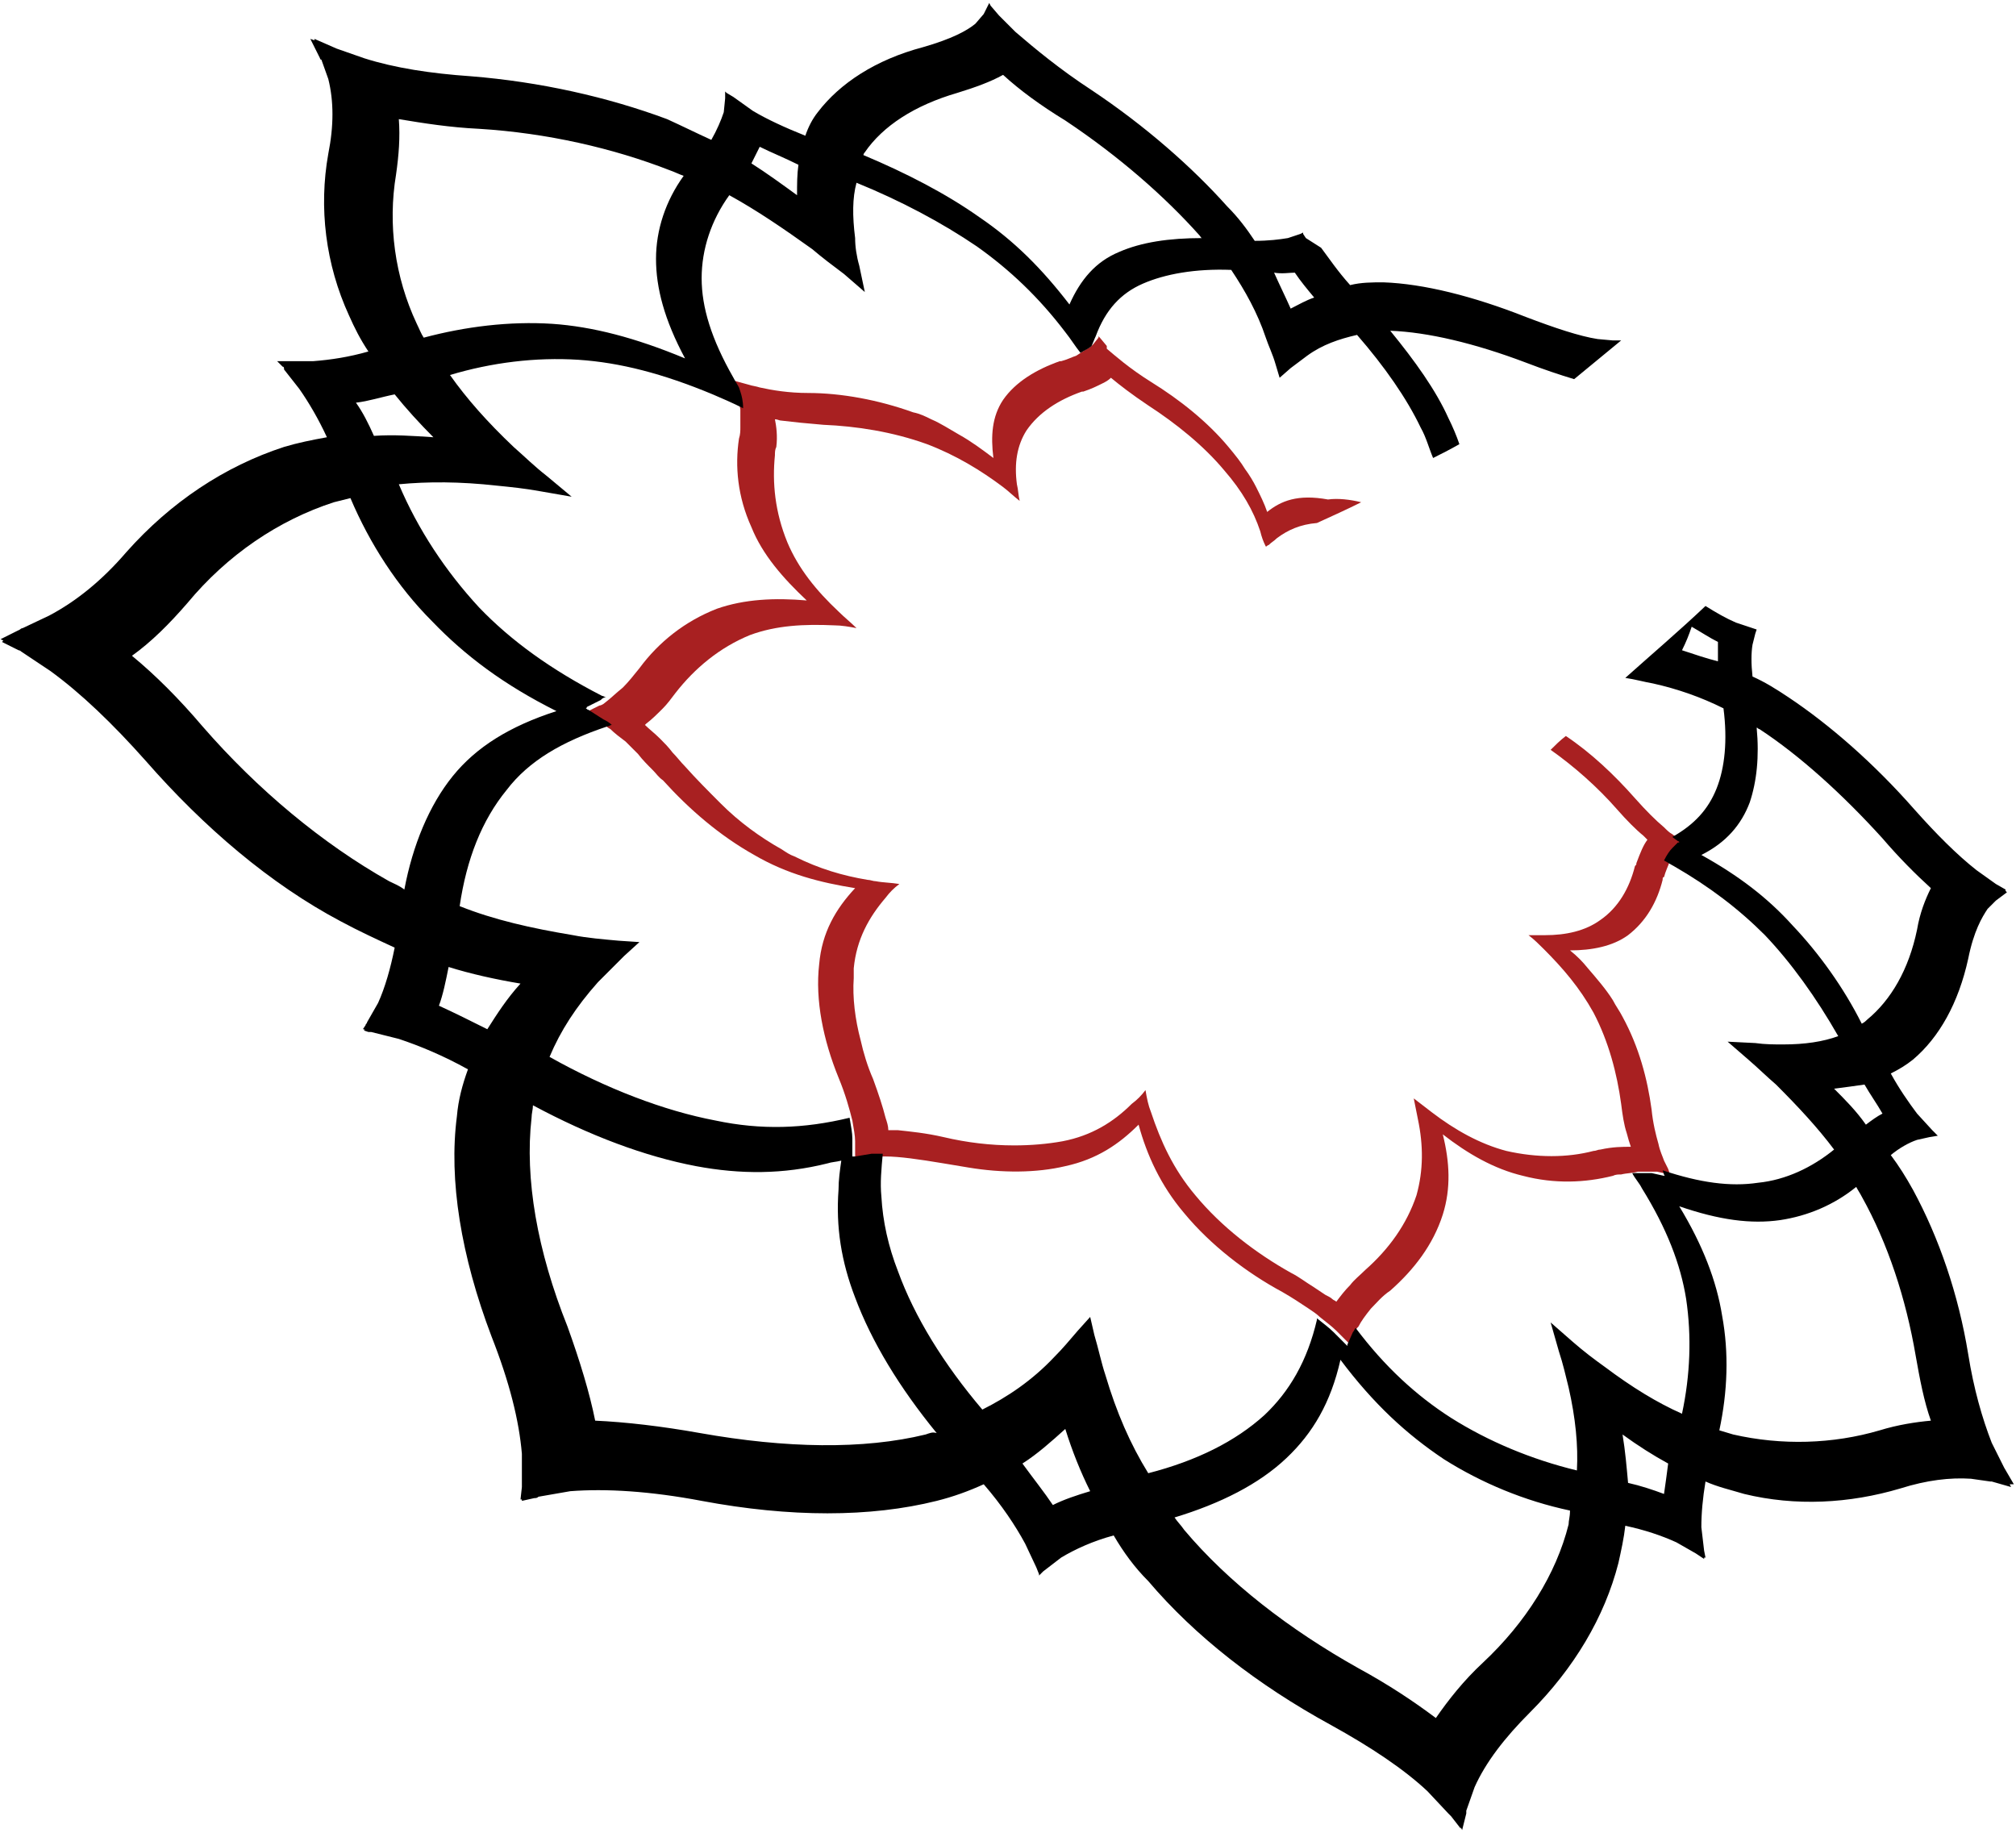 <svg width="474" height="431" viewBox="0 0 474 431" fill="none" xmlns="http://www.w3.org/2000/svg">
<path d="M297.937 120.362C297.287 118.411 296.312 116.46 295.337 114.509C294.686 113.208 293.711 111.582 292.736 110.281C291.76 108.655 290.46 107.029 288.834 105.078C283.958 99.225 277.456 94.022 270.629 89.794C265.427 86.542 262.176 83.616 260.225 81.99V81.339L258.6 79.388L258.275 79.063C258.275 79.063 258.275 79.063 258.275 79.388L256.974 81.014C256.649 81.339 256.324 81.665 255.674 81.99C255.023 82.315 254.048 82.965 253.073 83.616C252.098 83.941 250.797 84.591 249.497 84.916H249.172C243.645 86.868 238.768 89.794 235.842 94.022C233.241 97.924 232.916 102.477 233.567 107.68C230.966 105.729 228.365 103.777 225.439 102.151C223.163 100.851 221.213 99.55 218.937 98.574C217.636 97.924 216.336 97.274 214.71 96.948C206.583 94.022 197.805 92.396 190.002 92.396C185.451 92.396 181.55 91.745 178.624 91.095C177.648 90.77 176.998 90.77 176.023 90.445L172.447 89.469C172.122 89.469 172.122 89.469 172.122 89.144C172.122 89.144 172.122 89.469 172.447 89.469L173.097 91.42L173.422 92.396C173.747 93.371 173.747 94.672 174.072 96.298C174.072 97.599 174.072 98.9 174.072 100.526C174.072 101.176 174.072 102.151 173.747 103.127C172.772 109.631 173.422 116.785 176.673 123.939C179.274 130.443 184.151 135.971 189.677 141.174C182.2 140.524 175.048 140.849 168.545 143.125C161.068 146.052 154.891 150.93 150.34 157.109C149.039 158.735 147.739 160.361 146.438 161.661C144.813 162.962 143.512 164.263 142.212 165.238C141.887 165.564 141.237 165.889 140.911 165.889L137.66 167.515H137.335C137.335 167.515 137.66 167.84 137.986 167.84L141.562 170.116C142.212 170.441 142.862 171.092 143.512 171.417C144.488 172.393 145.788 173.368 147.088 174.344C147.414 174.669 147.739 174.994 147.739 174.994C148.064 175.319 148.389 175.644 148.714 175.97C149.039 176.295 149.689 176.945 150.014 177.27C150.99 178.571 152.29 179.872 153.591 181.173C154.241 181.823 154.891 182.799 155.866 183.449C162.043 190.278 169.196 196.457 177.323 201.009C185.126 205.562 192.928 207.513 201.056 208.814C196.505 213.692 193.253 219.22 192.603 226.699C191.628 235.154 193.579 244.585 197.155 253.365C198.78 257.267 199.756 260.844 200.406 263.446C200.731 265.397 201.056 267.023 201.056 268.324V272.226C201.056 272.551 201.056 272.551 201.056 272.551C201.056 272.551 201.381 272.551 201.706 272.551L205.607 271.901C206.258 271.901 207.233 271.901 208.208 271.901C211.459 271.901 216.011 272.551 221.863 273.527C223.813 273.852 225.764 274.177 227.715 274.502C235.517 275.803 243.645 275.803 250.472 274.177C257.949 272.551 263.151 268.974 267.703 264.421C269.653 271.576 272.904 278.73 278.431 285.234C284.608 292.713 293.061 299.217 301.514 303.769C303.789 305.07 305.74 306.371 307.691 307.672C308.666 308.322 309.641 308.972 310.291 309.623C311.917 310.924 313.217 311.899 314.193 312.875L317.119 315.801L317.444 316.127V315.801L318.744 312.875C318.744 312.55 319.069 312.224 319.394 311.899C320.045 310.598 321.02 309.298 322.32 307.672C323.621 306.371 324.921 304.745 326.872 303.444C332.399 298.566 336.95 292.713 339.226 285.559C341.176 279.38 340.851 273.202 339.226 266.698C345.078 271.25 351.255 274.828 358.082 276.453C365.559 278.405 372.712 278.079 379.214 276.453C379.864 276.128 380.514 276.128 381.164 276.128C382.465 275.803 384.09 275.803 385.066 275.478C387.016 275.478 388.317 275.478 389.617 275.478L392.543 276.128H392.868C392.868 276.128 392.868 275.803 392.543 275.803L392.218 274.828L391.243 272.876C390.918 271.901 390.267 270.6 389.942 268.974C389.292 266.698 388.642 264.096 388.317 260.844C387.341 253.69 385.391 246.211 381.49 239.057C380.839 237.756 379.864 236.455 379.214 235.154C377.588 232.553 375.313 229.951 373.362 227.675C372.061 226.049 370.761 224.748 369.136 223.447C374.337 223.447 379.214 222.472 382.79 219.87C387.016 216.618 389.617 212.066 390.918 206.863C390.918 206.538 390.918 206.212 391.243 206.212C391.568 204.912 392.218 203.611 392.543 202.635C393.193 201.335 393.844 200.359 394.494 199.709L395.794 198.408C395.794 198.408 395.794 198.408 396.119 198.408C396.119 198.408 395.794 198.408 395.794 198.083L394.494 197.107L393.193 196.131C392.543 195.806 391.893 195.156 391.243 194.506C389.292 192.88 387.016 190.603 384.415 187.677C379.539 182.148 374.012 176.945 368.16 173.043C366.86 174.019 365.559 175.319 364.584 176.295C370.111 180.197 375.638 185.075 380.189 190.278C382.465 192.88 384.741 195.156 386.366 196.457C386.691 196.782 387.016 197.107 387.341 197.432C386.366 198.733 385.716 200.359 384.741 202.96C384.741 203.286 384.741 203.286 384.415 203.611C383.115 208.814 380.514 213.367 376.288 216.293C372.712 218.895 368.16 219.87 363.284 219.87C361.983 219.87 360.683 219.87 359.382 219.87C360.683 220.846 361.983 222.147 362.958 223.122C367.51 227.675 371.411 232.228 374.662 238.081C378.238 244.91 380.189 252.389 381.164 259.544C381.49 262.145 381.815 264.421 382.465 266.373C382.79 267.673 383.115 268.649 383.44 269.624C381.489 269.624 379.214 269.624 376.288 270.275C375.638 270.275 375.312 270.6 374.662 270.6C368.485 272.226 361.333 272.226 354.181 270.6C348.004 268.974 342.152 265.722 336.625 261.495C335.325 260.519 333.699 259.218 332.399 258.243C332.724 259.869 333.049 261.495 333.374 263.121C334.674 269.299 334.674 275.153 333.049 281.006C330.773 287.835 326.547 293.689 321.02 298.566C319.719 299.867 318.419 300.843 317.444 302.143C316.143 303.444 315.168 304.745 314.193 306.046C313.868 305.721 313.542 305.721 313.217 305.395C312.892 305.07 312.242 304.745 311.592 304.42C310.617 303.769 309.641 303.119 308.666 302.469C307.04 301.493 305.415 300.192 303.464 299.217C295.337 294.664 287.209 288.485 281.032 281.006C275.83 274.827 272.904 268.324 270.629 261.495C269.978 259.869 269.653 258.243 269.328 256.292C268.353 257.592 267.378 258.568 266.077 259.544C261.851 263.771 256.649 267.023 249.822 268.324C246.246 268.974 242.344 269.299 238.443 269.299C232.916 269.299 227.39 268.649 221.863 267.348C217.636 266.373 214.06 266.047 211.134 265.722C210.484 265.722 209.834 265.722 209.184 265.722H208.859C208.859 264.747 208.533 263.771 208.208 262.795C207.558 260.194 206.583 257.267 205.282 253.69C203.982 250.763 203.007 247.512 202.356 244.585C201.056 239.707 200.406 234.504 200.731 229.951C200.731 229.301 200.731 228.325 200.731 227.675C201.381 220.846 204.307 215.643 208.208 211.09C209.184 209.789 210.159 208.814 211.459 207.838C209.509 207.513 207.558 207.513 205.933 207.188C205.282 207.188 204.632 206.863 203.982 206.863C198.13 205.887 192.603 204.261 186.751 201.335C185.776 201.009 184.801 200.359 183.825 199.709C178.624 196.782 173.747 193.205 169.521 188.977C166.595 186.051 163.669 183.124 161.068 180.197C160.093 179.222 159.117 177.921 158.142 176.945C157.167 175.644 156.191 174.669 155.216 173.693C153.916 172.393 152.615 171.417 151.64 170.441C151.64 170.441 151.64 170.441 151.965 170.116C153.265 169.141 154.566 167.84 155.866 166.539C156.842 165.564 157.817 164.263 158.792 162.962C163.344 157.109 169.196 152.231 176.348 149.304C182.525 147.028 189.027 146.703 196.179 147.028C197.805 147.028 199.756 147.353 201.381 147.678C200.081 146.377 198.455 145.077 197.155 143.776C191.953 138.898 187.727 133.695 185.126 127.516C182.2 120.362 181.55 113.533 182.2 107.029C182.2 106.379 182.2 105.729 182.525 105.078C182.85 102.477 182.525 100.2 182.2 98.574C182.85 98.574 183.175 98.9 183.825 98.9C186.426 99.225 189.677 99.55 193.579 99.875C201.381 100.2 209.834 101.501 217.961 104.428C224.789 107.029 230.641 110.606 235.842 114.509C237.143 115.484 238.443 116.785 239.744 117.761C239.418 116.46 239.418 115.159 239.093 113.858C238.443 108.98 239.093 104.753 241.369 101.176C244.295 96.948 248.846 94.022 254.373 92.071C254.373 92.071 254.373 92.071 254.698 92.071C256.649 91.42 257.949 90.77 259.25 90.12C259.9 89.794 260.55 89.469 261.201 88.819C263.151 90.445 266.077 92.721 269.978 95.323C276.48 99.55 282.983 104.753 287.859 110.606C292.086 115.484 294.686 120.037 296.312 124.915C296.637 126.216 296.962 127.191 297.612 128.492C297.937 128.492 297.937 128.167 298.262 128.167C298.913 127.516 299.563 127.191 300.213 126.541C302.814 124.59 305.74 123.289 309.641 122.964C313.217 121.338 316.794 119.712 320.045 118.086C317.444 117.435 314.518 117.11 312.242 117.435C305.09 116.135 301.188 117.761 297.937 120.362Z" fill="#A82021"/>
<path d="M473.494 348.971L471.218 345.069L468.292 339.215C466.017 333.362 464.066 326.533 462.766 318.403C460.49 304.42 455.938 291.087 449.761 279.706C448.136 276.779 446.51 274.177 444.56 271.576C446.51 269.95 448.786 268.649 450.737 267.999L453.663 267.348L455.613 267.023L455.288 266.698L454.313 265.722L450.737 261.82C448.786 259.219 446.51 255.967 444.56 252.39C446.51 251.414 448.136 250.438 449.761 249.138C455.938 243.935 460.49 235.805 462.766 225.399C464.066 218.895 466.017 215.643 467.317 213.692L469.268 211.741L471.869 209.79L471.544 209.464V209.139L469.268 207.839L464.716 204.587C460.165 201.01 455.288 196.132 450.087 190.278C440.658 179.547 430.255 170.442 420.502 163.938C417.576 161.987 414.975 160.361 412.049 159.06C411.724 156.133 411.724 153.532 412.049 151.581L412.699 148.979L413.025 148.004L408.148 146.378C405.872 145.402 403.596 144.101 400.996 142.475C394.819 148.329 388.317 153.857 382.14 159.385C384.415 159.71 386.691 160.361 388.642 160.686C394.494 161.987 400.02 163.938 405.222 166.539C406.197 174.019 405.547 180.523 403.596 185.4C401.646 190.278 398.395 193.855 393.193 196.782L394.494 197.758C394.494 197.758 394.819 197.758 394.819 198.083C394.819 198.083 394.819 198.083 394.494 198.083L393.193 199.384C392.543 200.034 391.893 201.01 391.242 202.31C391.893 202.636 392.868 203.286 393.518 203.611C401.971 208.489 408.798 213.692 414.975 219.871C421.152 226.374 427.004 234.504 432.206 243.609C428.63 244.91 424.403 245.561 419.202 245.561C417.251 245.561 414.975 245.561 412.699 245.235L406.197 244.91L411.074 249.138C413.35 251.089 415.3 253.04 417.576 254.991C422.778 260.194 427.329 265.072 431.23 270.275C426.029 274.503 419.852 277.429 413.35 278.08C406.848 279.055 399.695 278.08 390.917 275.153L391.242 276.129C391.242 276.129 391.242 276.454 391.568 276.454H391.242L388.317 275.803C387.016 275.803 385.391 275.803 383.765 275.803C384.415 277.104 385.391 278.08 386.041 279.38C391.893 288.811 395.144 297.266 396.444 305.396C397.745 314.176 397.419 323.281 395.469 332.386C389.617 329.785 383.765 326.208 377.263 321.33C374.987 319.704 372.386 317.753 369.786 315.477L364.584 310.924L366.534 317.753C367.51 320.68 368.16 323.606 368.81 326.208C370.436 333.362 371.086 339.866 370.761 345.719C360.032 343.118 349.954 338.89 341.176 333.362C333.049 328.159 325.571 321.33 318.744 312.225C318.419 312.55 318.419 312.875 318.094 313.2L316.793 316.127V316.452L316.468 316.127L313.542 313.2C312.567 312.225 311.267 311.249 309.641 309.948V310.273C307.365 320.029 303.139 327.183 297.287 332.712C290.46 338.89 281.357 343.443 269.978 346.37C265.752 339.541 262.501 332.061 259.9 323.281C258.925 320.354 258.274 317.102 257.299 313.851L256.324 309.623L253.398 312.875C251.447 315.151 249.822 317.102 247.871 319.054C242.669 324.582 236.817 328.484 230.965 331.411C221.863 320.68 215.035 309.623 211.134 298.892C208.858 293.038 207.558 287.185 207.233 281.332C206.908 278.08 207.233 274.828 207.558 271.251C206.583 271.251 205.607 271.251 204.957 271.251L201.056 271.901C200.731 271.901 200.731 271.901 200.406 271.901V271.576V267.674C200.406 266.373 200.08 264.747 199.755 262.796C189.027 265.397 178.949 265.722 168.22 263.446C156.191 261.17 142.537 255.967 129.207 248.487C131.808 242.309 135.384 236.781 140.586 230.927C142.537 228.976 144.487 227.025 146.763 224.748L150.339 221.497L145.463 221.171C141.887 220.846 137.985 220.521 134.734 219.871C124.981 218.245 116.203 216.294 108.076 213.042C109.701 201.985 113.277 192.88 119.129 185.726C124.331 178.897 132.133 174.344 142.862 170.767C143.187 170.767 143.512 170.442 143.837 170.442C143.187 169.791 142.537 169.466 141.887 169.141L138.31 166.865C137.985 166.865 137.985 166.539 137.66 166.539C137.66 166.539 137.985 166.539 137.985 166.214L141.236 164.588C141.562 164.263 141.887 163.938 142.537 163.938C142.212 163.938 141.887 163.613 141.561 163.613C129.533 157.434 120.105 150.605 112.627 142.801C104.825 134.346 98.323 124.59 93.771 113.859C100.598 113.208 108.076 113.208 116.853 114.184C120.105 114.509 123.356 114.834 126.932 115.485L134.409 116.785L128.557 111.907C125.631 109.631 123.356 107.355 120.755 105.078C114.578 99.225 109.701 93.697 105.8 88.169C115.553 85.242 125.956 83.941 136.035 84.591C145.788 85.242 155.866 87.843 167.57 92.721C169.846 93.697 172.121 94.672 174.722 95.973C174.722 94.347 174.397 93.046 174.072 92.071L173.747 91.095C173.422 90.445 172.772 89.469 172.447 88.819C167.245 79.714 164.969 72.234 164.969 65.405C164.969 58.576 167.245 51.747 171.471 45.894C177.973 49.471 184.15 53.698 190.978 58.576C193.253 60.527 195.854 62.478 198.455 64.43L203.332 68.657L202.031 62.478C201.381 60.202 201.056 57.926 201.056 55.975C200.406 50.772 200.406 46.544 201.381 42.967C211.784 47.195 221.537 52.398 229.665 57.926C237.468 63.454 244.295 69.958 250.472 78.088C251.772 79.714 252.748 81.34 254.048 82.966C255.023 82.315 255.999 81.99 256.649 81.34C256.974 80.689 257.299 79.714 257.624 79.063C259.9 72.885 263.476 68.982 268.678 66.706C273.879 64.43 281.032 63.129 289.484 63.454C292.736 68.332 295.661 73.535 297.612 79.388C298.262 81.34 299.238 83.291 299.888 85.567L300.863 88.819L303.464 86.543C304.764 85.567 306.065 84.591 307.365 83.616C310.941 81.014 314.843 79.714 319.069 78.738C325.571 86.217 330.773 93.697 334.024 100.526C335.324 102.802 335.975 105.404 336.95 107.68C338.9 106.704 340.851 105.729 343.127 104.428C342.477 102.477 341.501 100.201 340.526 98.249C337.6 91.746 332.724 84.917 326.872 77.763C335.649 78.088 346.703 80.689 358.732 85.242C362.958 86.868 366.86 88.169 370.111 89.144L381.164 80.039H379.214L375.637 79.714C371.411 79.063 365.559 77.112 358.732 74.511C346.378 69.633 334.674 66.706 325.246 66.381C322.645 66.381 320.044 66.381 317.444 67.031C314.518 63.779 312.567 60.853 310.616 58.251L307.04 55.975L306.39 54.999V54.674L305.74 54.999L302.814 55.975C300.863 56.3 298.262 56.625 295.011 56.625C293.061 53.698 291.11 51.097 288.509 48.495C280.382 39.39 269.328 29.634 256.649 21.179C249.171 16.302 243.32 11.424 238.768 7.521L234.867 3.619L232.916 1.343L232.591 0.692L231.291 3.294L229.34 5.57C227.389 7.196 223.813 9.147 216.986 11.098C205.932 14.025 197.48 19.553 192.278 26.382C190.978 28.008 190.002 29.959 189.352 31.911C184.475 29.959 180.249 28.008 176.998 26.057L172.447 22.805L170.821 21.83L170.496 21.505V22.805V23.131L170.171 26.382C169.521 28.334 168.545 30.61 167.245 32.886C163.669 31.26 160.418 29.634 156.841 28.008C142.862 22.805 126.932 19.228 110.676 17.927C101.248 17.277 92.796 15.976 85.643 13.7L79.141 11.424L73.94 9.147V9.473L72.964 9.147L75.24 13.7C75.24 13.7 75.24 14.025 75.565 14.025L77.191 18.578C78.491 23.781 78.491 29.634 77.191 36.138C74.915 48.821 76.54 62.153 82.067 74.185C83.368 77.112 84.668 79.714 86.619 82.64C82.067 83.941 77.841 84.591 73.615 84.917H67.763H65.162L66.462 86.217C66.787 86.217 66.787 86.543 66.787 86.868L70.363 91.421C72.639 94.672 74.915 98.575 76.865 102.802C73.289 103.452 70.038 104.103 66.787 105.078C52.808 109.631 40.129 118.086 29.725 129.793C23.873 136.622 17.696 141.5 11.519 144.752L5.342 147.678C5.017 147.678 4.692 148.004 4.692 148.004L0.141 150.28L0.791 150.605L0.466 150.93L4.367 152.881C4.692 152.881 5.017 153.207 5.017 153.207L11.844 157.759C18.997 162.962 26.474 170.116 34.277 178.897C47.931 194.506 63.536 207.839 80.117 216.619C84.343 218.895 88.569 220.846 92.796 222.797C91.82 227.675 90.52 232.228 88.894 235.805L86.294 240.358C86.294 240.683 85.969 240.683 85.969 241.008L85.318 241.984H85.643V242.309L86.619 242.634C86.944 242.634 87.269 242.634 87.269 242.634L93.771 244.26C98.648 245.886 104.174 248.162 110.026 251.414C108.726 254.991 107.751 258.568 107.425 262.471C105.475 277.429 108.401 295.315 115.553 314.176C119.779 324.907 122.055 334.012 122.705 341.817V348.971C122.705 349.296 122.705 349.622 122.705 349.622L122.38 352.548H122.705V352.873L125.631 352.223C125.956 352.223 126.282 352.223 126.607 351.898L134.084 350.597C142.537 349.947 152.94 350.597 164.969 352.873C185.776 356.776 204.632 356.776 220.237 352.873C224.138 351.898 227.714 350.597 231.291 348.971C235.517 353.849 238.768 358.727 241.044 362.954L243.645 368.483L244.295 370.108V370.434L244.945 369.783L245.27 369.458L249.497 366.206C252.748 364.255 256.974 362.304 261.85 361.003C264.126 364.905 266.727 368.483 269.978 371.734C281.032 384.742 295.661 396.124 312.892 405.554C322.32 410.757 330.123 415.96 335.649 421.163L340.526 426.366C340.851 426.692 340.851 426.692 341.176 427.017L343.452 429.943V429.618L343.777 430.269L344.752 426.366C344.752 426.041 344.752 426.041 344.752 425.716L346.703 420.188C349.304 414.334 353.855 408.481 359.707 402.628C370.111 392.221 377.263 380.189 380.514 367.507C381.164 364.58 381.814 361.654 382.14 358.727C386.691 359.702 390.592 361.003 394.168 362.629L398.72 365.231L400.671 366.531V366.206H400.996L400.671 364.58L400.02 359.052C400.02 355.8 400.345 352.223 400.996 348.321C403.922 349.622 406.848 350.272 410.099 351.247C422.127 354.174 434.807 353.524 446.835 349.947C453.012 347.996 458.539 347.345 463.416 347.67L467.967 348.321H468.292L472.844 349.622L472.519 348.971H473.494ZM395.469 152.881C396.444 150.93 397.094 149.304 397.745 147.353C400.02 148.654 401.971 149.955 403.922 150.93C403.922 152.231 403.922 153.857 403.922 155.483C401.321 154.833 398.395 153.857 395.469 152.881ZM304.439 64.105C305.74 66.056 307.365 68.007 308.991 69.958C307.04 70.608 305.415 71.584 303.464 72.559C302.164 69.633 300.863 67.031 299.563 64.105C301.513 64.43 303.139 64.105 304.439 64.105ZM203.332 35.813C207.558 29.634 215.035 24.756 225.114 21.83C229.34 20.529 232.916 19.228 235.842 17.602C239.743 21.179 244.62 24.756 250.472 28.334C263.151 36.788 273.879 46.219 282.007 55.324C282.332 55.65 282.332 55.975 282.657 55.975C274.855 55.975 268.353 56.95 263.151 59.227C257.624 61.503 254.048 65.73 251.447 71.584C244.945 63.129 238.443 56.625 230.315 51.097C222.513 45.569 213.085 40.691 203.006 36.463C203.006 36.463 203.006 36.138 203.332 35.813ZM178.624 34.512C181.224 35.813 184.475 37.114 187.726 38.74C187.401 41.016 187.401 43.292 187.401 45.894C183.825 43.292 180.249 40.691 176.673 38.414C177.323 37.114 177.973 35.813 178.624 34.512ZM93.121 41.016C93.771 36.463 94.096 32.236 93.771 28.008C99.623 28.984 105.8 29.959 112.627 30.285C128.557 31.26 144.162 34.837 157.492 40.04C158.467 40.366 159.767 41.016 160.743 41.341C156.516 47.195 154.241 54.024 154.241 60.853C154.241 67.682 156.191 75.161 161.068 84.266C149.364 79.388 139.286 76.787 129.858 76.136C119.779 75.486 109.376 76.787 99.623 79.388C98.973 78.413 98.648 77.437 97.997 76.136C92.796 65.08 91.17 52.723 93.121 41.016ZM92.796 92.721C95.397 95.973 98.648 99.55 101.899 102.802C97.022 102.477 92.471 102.152 87.919 102.477C86.619 99.55 85.318 96.949 83.693 94.672C86.619 94.347 89.545 93.372 92.796 92.721ZM91.495 207.188C75.89 198.408 60.61 185.726 47.606 170.767C42.079 164.263 36.552 158.735 31.026 154.182C35.577 150.93 39.803 146.703 44.03 141.825C53.458 130.443 65.487 122.314 78.491 118.086C79.791 117.761 81.092 117.436 82.392 117.11C86.944 127.842 93.446 137.923 101.574 146.052C109.376 154.182 118.479 161.011 130.833 167.19C119.779 170.767 111.977 175.645 106.45 182.474C100.923 189.303 97.022 198.733 95.071 209.139C93.771 208.164 92.796 207.839 91.495 207.188ZM114.578 241.984C110.676 240.032 106.775 238.081 103.199 236.455C104.174 233.854 104.825 230.602 105.475 227.35C110.676 228.976 116.528 230.277 122.38 231.252C119.129 234.829 116.853 238.406 114.578 241.984ZM217.636 337.264C203.006 340.841 184.801 340.516 164.644 336.939C155.541 335.313 147.088 334.338 139.936 334.012C138.636 327.509 136.36 320.029 133.434 311.899C126.282 294.014 123.356 277.104 124.981 262.796C124.981 261.82 125.306 260.845 125.306 259.869C138.636 267.023 151.64 271.901 163.669 274.177C174.072 276.129 184.15 276.129 194.554 273.527C195.529 273.202 196.504 273.202 197.805 272.877C197.48 275.153 197.155 277.429 197.155 279.706C196.504 288.486 197.805 296.616 201.056 305.07C204.957 315.477 211.459 326.208 220.237 336.939C219.262 336.614 218.611 336.939 217.636 337.264ZM247.546 353.849C245.595 350.922 242.994 347.67 240.394 344.093C243.97 341.817 247.221 338.89 250.472 335.964C252.097 341.167 254.048 346.044 256.324 350.597C253.073 351.573 250.147 352.548 247.546 353.849ZM368.81 358.402C365.884 370.108 358.732 381.49 348.654 390.921C344.102 395.148 340.526 399.701 337.6 403.928C332.398 400.026 326.546 396.124 319.394 392.221C303.139 383.116 288.834 372.06 278.431 359.702C277.781 358.727 276.805 357.751 276.155 356.776C286.884 353.524 295.987 348.971 302.489 342.793C308.666 336.939 312.892 329.785 315.168 319.704C322.97 330.11 330.773 337.264 339.551 343.118C348.329 348.646 358.407 352.873 369.135 355.15C369.135 356.776 368.81 357.426 368.81 358.402ZM391.242 351.247C388.642 350.272 385.716 349.296 382.79 348.646C382.465 345.069 382.14 341.167 381.489 337.264C385.065 339.866 388.642 342.142 392.218 344.093C391.893 346.695 391.568 348.971 391.242 351.247ZM421.477 217.594C415.625 211.09 408.798 205.887 400.02 201.01C405.872 198.083 409.448 193.855 411.399 188.652C413.025 183.774 413.675 177.921 413.025 171.092C413.35 171.092 413.35 171.417 413.675 171.417C423.103 177.596 433.181 186.701 442.609 197.107C446.51 201.66 450.412 205.562 453.988 208.814C452.687 211.416 451.387 214.668 450.737 218.57C448.786 228 444.56 235.155 439.033 239.707C438.708 240.032 438.383 240.358 437.733 240.683C433.506 232.228 427.654 224.098 421.477 217.594ZM431.23 255.967C433.831 255.642 436.107 255.316 438.383 254.991C439.683 257.267 441.309 259.544 442.609 261.82C441.309 262.471 440.008 263.446 438.708 264.422C436.432 261.17 433.831 258.568 431.23 255.967ZM441.959 336.289C430.905 339.541 418.876 339.866 407.498 337.264C406.522 336.939 405.222 336.614 404.247 336.289C406.197 327.183 406.522 318.078 404.897 309.298C403.596 301.168 400.345 292.713 394.819 283.608C404.247 286.86 411.724 287.835 418.551 286.86C425.053 285.884 431.23 283.283 436.432 279.055C436.757 279.706 437.407 280.681 437.733 281.332C443.91 292.388 448.136 305.396 450.412 318.728C451.387 324.257 452.362 329.46 453.988 334.012C450.412 334.338 446.185 334.988 441.959 336.289Z" fill="black"/>
</svg>
